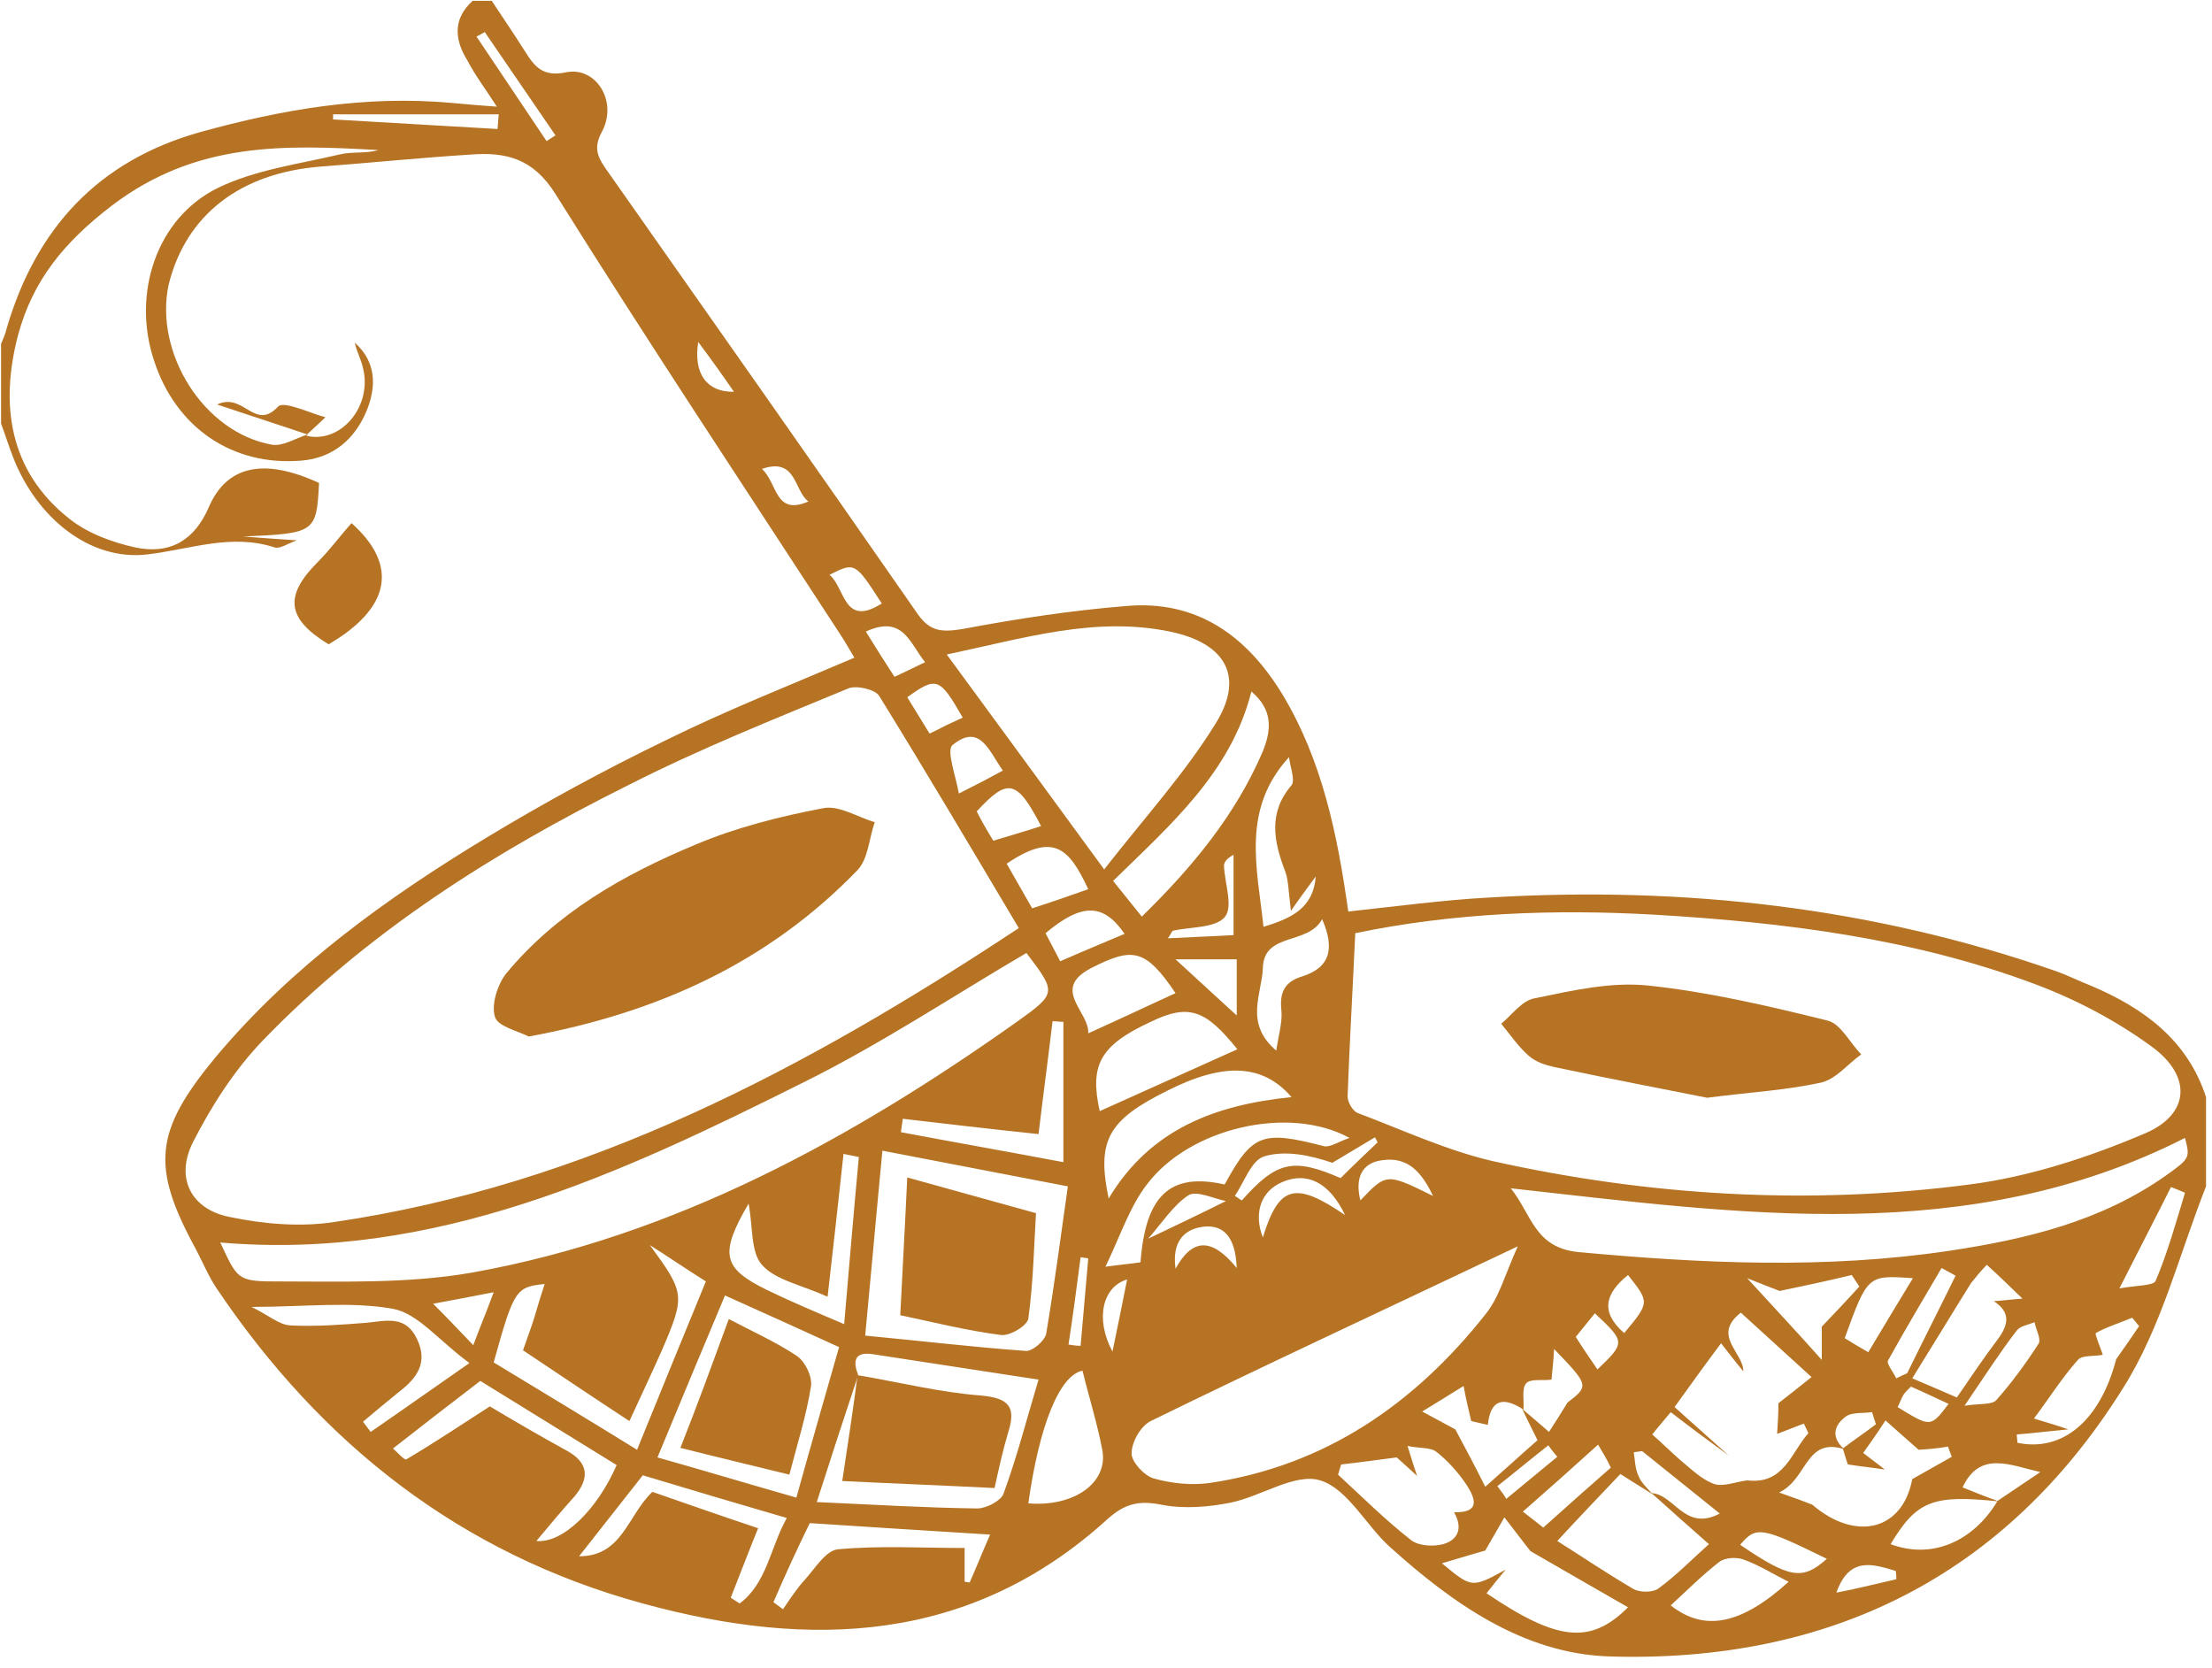 <svg width="122" height="92" viewBox="0 0 122 92" fill="none" xmlns="http://www.w3.org/2000/svg">
<g clip-path="url(#clip0_1_569)">
<path d="M16.894 24.031C18.792 24.488 20.549 22.413 20.022 20.303C19.917 19.811 19.671 19.389 19.565 18.896C20.76 19.951 20.76 21.323 20.233 22.624C19.601 24.172 18.405 25.262 16.613 25.403C12.817 25.72 9.689 23.574 8.494 19.881C7.263 16.188 8.634 12.003 12.044 10.35C14.082 9.365 16.472 9.048 18.722 8.521C19.425 8.345 20.163 8.486 20.866 8.275C15.734 7.993 10.849 7.782 6.174 11.335C3.503 13.374 1.816 15.485 1.007 18.439C-0.012 22.273 0.48 25.966 3.819 28.604C4.838 29.412 6.174 29.905 7.439 30.186C9.408 30.608 10.743 29.764 11.516 27.97C12.501 25.684 14.539 25.227 17.597 26.634C17.456 29.377 17.386 29.412 13.414 29.588C14.363 29.659 15.277 29.729 16.367 29.799C15.875 29.975 15.418 30.292 15.137 30.186C12.747 29.412 10.497 30.292 8.142 30.573C4.979 30.96 2.026 28.568 0.726 25.227C0.48 24.594 0.269 23.926 0.023 23.258C0.023 21.851 0.023 20.444 0.023 19.037C0.164 18.721 0.304 18.404 0.374 18.087C1.991 12.601 5.401 8.873 11.024 7.29C15.594 6.024 20.128 5.25 24.873 5.672C25.646 5.742 26.419 5.813 27.404 5.883C26.771 4.898 26.208 4.16 25.787 3.351C25.084 2.225 24.943 1.065 26.068 0.045C26.419 0.045 26.771 0.045 27.122 0.045C27.72 0.959 28.352 1.874 28.95 2.823C29.477 3.667 29.934 4.265 31.235 3.984C32.887 3.667 34.082 5.602 33.203 7.255C32.746 8.099 32.922 8.591 33.379 9.259C39.143 17.454 44.907 25.649 50.601 33.844C51.304 34.864 51.972 34.864 53.097 34.688C56.084 34.125 59.072 33.668 62.095 33.422C66.031 33.07 68.773 35.075 70.741 38.311C72.921 41.933 73.764 46.013 74.362 50.269C76.998 49.987 79.564 49.636 82.165 49.495C92.85 48.862 103.289 50.023 113.446 53.575C114.114 53.821 114.747 54.138 115.38 54.384C118.262 55.615 120.652 57.373 121.671 60.504C121.671 62.157 121.671 63.774 121.671 65.427C120.195 69.156 119.211 73.2 117.102 76.541C110.599 86.952 100.863 91.735 88.702 91.349C83.992 91.173 80.126 88.429 76.681 85.334C75.346 84.138 74.326 82.099 72.815 81.641C71.409 81.219 69.581 82.521 67.859 82.872C66.629 83.118 65.258 83.224 64.028 82.978C62.798 82.732 62.025 82.943 61.111 83.751C53.554 90.645 44.696 90.962 35.452 88.429C25.4 85.686 17.738 79.636 11.973 71.09C11.516 70.422 11.2 69.648 10.813 68.909C8.318 64.337 8.494 62.403 11.903 58.288C16.086 53.294 21.323 49.53 26.841 46.189C30.04 44.255 33.343 42.461 36.683 40.843C40.022 39.19 43.501 37.818 47.122 36.271C46.84 35.778 46.524 35.251 46.173 34.723C40.971 26.739 35.698 18.791 30.637 10.701C29.407 8.732 27.895 8.38 25.997 8.521C23.221 8.697 20.444 8.978 17.667 9.189C13.239 9.541 10.251 11.862 9.302 15.696C8.494 19.459 11.235 23.855 14.996 24.524C15.594 24.629 16.297 24.172 16.964 23.961L16.894 24.031ZM81.918 85.51C81.18 85.721 80.477 85.932 79.528 86.213C81.18 87.585 81.18 87.585 83.043 86.565C82.692 86.987 82.34 87.409 81.989 87.867C85.89 90.504 87.718 90.715 89.792 88.64C87.964 87.585 86.171 86.565 84.414 85.545C83.992 85.018 83.606 84.49 82.973 83.681C82.481 84.525 82.2 85.018 81.918 85.51ZM85.574 76.084C85.082 76.155 84.414 76.014 84.168 76.295C83.922 76.577 84.062 77.245 84.027 77.737C82.832 76.963 82.2 77.245 82.059 78.581C81.743 78.511 81.462 78.441 81.145 78.37C81.005 77.772 80.864 77.21 80.723 76.436C79.88 76.963 79.353 77.28 78.439 77.843C79.212 78.265 79.739 78.546 80.266 78.828C80.794 79.812 81.321 80.797 81.918 81.993C83.114 80.938 83.992 80.129 84.801 79.425C84.449 78.722 84.203 78.23 83.957 77.702C84.414 78.089 84.871 78.476 85.433 78.968C85.82 78.37 86.136 77.878 86.453 77.35C87.648 76.436 87.648 76.401 85.714 74.396C85.679 75.135 85.609 75.592 85.574 76.084ZM105.819 79.953C105.222 79.425 104.659 78.933 103.992 78.335C103.464 79.144 103.113 79.636 102.761 80.129C103.218 80.481 103.605 80.762 103.956 81.043C103.289 80.938 102.586 80.868 101.918 80.762C101.812 80.481 101.742 80.199 101.637 79.883C102.234 79.425 102.867 79.004 103.464 78.546C103.394 78.335 103.324 78.124 103.253 77.878C102.761 77.948 102.199 77.878 101.848 78.089C101.145 78.581 100.969 79.25 101.707 79.918C99.563 79.25 99.704 81.571 98.122 82.309C99.036 82.626 99.493 82.802 99.95 82.978C102.375 85.053 104.941 84.385 105.468 81.571C106.206 81.149 106.909 80.762 107.647 80.34C107.577 80.164 107.506 79.953 107.436 79.777C106.874 79.883 106.346 79.918 105.819 79.953ZM98.157 71.195C97.7 71.02 97.243 70.844 96.364 70.492C97.876 72.145 99.036 73.376 100.477 74.994C100.477 74.079 100.477 73.622 100.477 73.165C101.18 72.427 101.883 71.688 102.55 70.949C102.41 70.738 102.269 70.527 102.129 70.316C100.828 70.633 99.493 70.914 98.157 71.195ZM96.364 81.641C98.403 81.888 98.79 80.094 99.739 79.039C99.668 78.863 99.563 78.687 99.493 78.511C99.001 78.687 98.508 78.898 98.016 79.074C98.052 78.511 98.087 77.948 98.087 77.386C98.684 76.928 99.246 76.471 99.914 75.944C98.403 74.572 97.208 73.482 96.013 72.391C94.396 73.657 96.153 74.572 96.153 75.627C95.732 75.135 95.345 74.607 94.923 74.079C93.974 75.346 93.271 76.331 92.358 77.597C93.377 78.511 94.361 79.39 95.345 80.27C94.291 79.496 93.236 78.722 92.147 77.878C91.865 78.23 91.514 78.617 91.127 79.109C91.69 79.601 92.182 80.094 92.709 80.551C93.306 81.043 93.869 81.606 94.572 81.852C95.099 81.993 95.767 81.712 96.364 81.641ZM110.248 82.802C106.593 82.415 105.714 82.767 104.273 85.158C106.522 86.002 108.807 85.053 110.178 82.767C110.951 82.239 111.759 81.712 112.533 81.184C110.845 80.797 109.193 79.988 108.244 82.028C109.018 82.345 109.65 82.591 110.248 82.802ZM116.715 74.959C117.137 74.361 117.559 73.763 117.981 73.13C117.84 72.989 117.735 72.813 117.594 72.673C116.926 72.954 116.223 73.165 115.59 73.517C115.52 73.552 115.837 74.291 115.977 74.713C115.52 74.818 114.852 74.713 114.606 74.994C113.728 75.979 113.025 77.104 112.181 78.23C112.849 78.441 113.376 78.581 114.079 78.828C112.954 78.933 112.111 79.039 111.232 79.109C111.232 79.25 111.267 79.425 111.267 79.566C113.763 80.094 115.837 78.335 116.715 74.959ZM108.701 70.773C107.647 72.462 106.628 74.15 105.468 76.014C106.382 76.401 107.12 76.717 107.928 77.069C108.701 75.944 109.404 74.888 110.178 73.868C110.81 73.024 110.881 72.356 109.967 71.758C110.494 71.723 111.021 71.653 111.548 71.618C110.881 70.984 110.248 70.351 109.58 69.754C109.264 70.07 108.983 70.422 108.701 70.773ZM80.196 83.4C81.743 83.435 81.321 82.556 80.864 81.852C80.407 81.184 79.845 80.551 79.212 80.059C78.896 79.812 78.298 79.883 77.63 79.742C77.876 80.551 78.017 80.973 78.158 81.395C77.736 81.008 77.314 80.621 77.033 80.375C75.908 80.516 74.959 80.656 73.975 80.762C73.905 80.938 73.87 81.114 73.799 81.325C75.135 82.556 76.4 83.822 77.841 84.947C78.263 85.264 79.071 85.299 79.599 85.158C80.442 84.912 80.688 84.244 80.196 83.4ZM91.162 82.415C90.53 82.028 89.932 81.641 89.37 81.29C88.21 82.521 87.085 83.681 85.89 84.983C87.226 85.827 88.632 86.776 90.073 87.62C90.424 87.831 91.127 87.831 91.444 87.62C92.463 86.882 93.342 85.967 94.255 85.158C93.131 84.174 92.111 83.259 91.092 82.345C92.358 82.415 92.92 84.49 94.853 83.47C93.306 82.239 91.936 81.114 90.565 80.023C90.424 80.059 90.249 80.059 90.108 80.094C90.178 80.516 90.178 80.973 90.354 81.36C90.495 81.747 90.846 82.063 91.162 82.415ZM47.333 75.838C46.594 78.054 45.856 80.305 45.048 82.837C48.211 82.978 51.058 83.154 53.905 83.189C54.397 83.189 55.206 82.767 55.346 82.38C56.12 80.27 56.682 78.054 57.279 76.084C54.081 75.592 51.093 75.135 48.106 74.677C47.087 74.537 47.051 75.1 47.333 75.838ZM56.19 51.183C53.554 46.752 51.058 42.531 48.492 38.381C48.282 38.029 47.262 37.783 46.805 37.959C42.728 39.647 38.581 41.3 34.644 43.305C27.228 46.998 20.268 51.394 14.469 57.408C12.922 59.026 11.657 60.996 10.638 63.001C9.654 64.97 10.532 66.694 12.676 67.116C14.539 67.503 16.543 67.678 18.405 67.397C32.324 65.357 44.38 58.991 56.19 51.183ZM74.748 51.465C74.608 54.525 74.432 57.514 74.326 60.468C74.326 60.785 74.608 61.277 74.889 61.383C77.314 62.297 79.739 63.423 82.27 64.021C90.951 65.955 99.774 66.483 108.631 65.322C111.935 64.9 115.239 63.81 118.297 62.508C120.792 61.453 120.898 59.343 118.684 57.725C116.715 56.283 114.501 55.122 112.251 54.278C105.503 51.746 98.403 50.867 91.268 50.445C85.714 50.128 80.161 50.339 74.748 51.465ZM56.612 52.555C52.535 54.947 48.563 57.584 44.38 59.659C34.257 64.724 23.994 69.543 12.149 68.522C13.063 70.457 13.063 70.668 15.066 70.668C18.722 70.668 22.483 70.809 26.068 70.176C37.21 68.171 46.946 62.825 56.084 56.353C58.299 54.771 58.264 54.736 56.612 52.555ZM52.218 36.095C55.135 40.069 57.842 43.762 60.9 47.947C63.149 45.063 65.364 42.637 67.051 39.893C68.668 37.291 67.578 35.462 64.52 34.829C60.408 33.985 56.541 35.181 52.218 36.095ZM83.711 68.734C76.611 72.11 70.003 75.17 63.466 78.37C62.903 78.652 62.411 79.531 62.411 80.164C62.411 80.621 63.114 81.395 63.641 81.536C64.626 81.817 65.75 81.923 66.734 81.782C73.096 80.832 78.017 77.421 81.918 72.497C82.692 71.547 83.008 70.281 83.711 68.734ZM83.324 65.533C84.484 66.975 84.625 68.804 87.05 69.05C93.904 69.683 100.688 70 107.506 68.98C111.724 68.347 115.872 67.362 119.457 64.83C120.792 63.88 120.792 63.845 120.511 62.755C108.596 68.804 96.048 66.94 83.324 65.533ZM58.896 65.427C55.241 64.724 51.937 64.091 48.668 63.458C48.352 66.729 48.071 69.965 47.719 73.657C50.707 73.939 53.659 74.291 56.577 74.502C56.928 74.537 57.631 73.939 57.701 73.552C58.158 70.844 58.51 68.136 58.896 65.427ZM46.278 74.291C43.958 73.235 41.955 72.321 39.986 71.442C38.756 74.361 37.561 77.245 36.261 80.375C38.756 81.079 41.217 81.817 43.923 82.591C44.732 79.672 45.505 76.999 46.278 74.291ZM62.974 50.55C65.82 47.772 68.14 44.923 69.617 41.511C70.144 40.245 70.214 39.155 69.019 38.135C67.894 42.602 64.555 45.486 61.392 48.581C61.954 49.284 62.411 49.847 62.974 50.55ZM35.839 68.663C37.772 71.301 37.807 71.442 36.507 74.466C35.944 75.733 35.347 76.999 34.714 78.37C32.676 77.034 30.742 75.733 28.845 74.466C29.091 73.763 29.302 73.2 29.477 72.638C29.653 72.04 29.829 71.442 30.04 70.809C28.458 70.984 28.352 71.09 27.228 75.135C29.723 76.647 32.289 78.195 35.136 79.953C36.507 76.577 37.702 73.657 38.932 70.668C37.702 69.894 36.788 69.261 35.839 68.663ZM61.146 66.096C63.466 62.227 67.086 60.926 71.233 60.504C69.652 58.675 67.508 58.569 64.379 60.152C61.111 61.77 60.478 62.895 61.146 66.096ZM60.654 61.277C63.149 60.152 65.75 58.991 68.246 57.866C66.488 55.685 65.575 55.333 63.466 56.353C60.654 57.655 60.091 58.745 60.654 61.277ZM67.543 65.322C69.089 62.508 69.617 62.332 73.026 63.212C73.377 63.282 73.799 62.965 74.432 62.755C71.093 60.926 65.61 62.192 63.255 65.322C62.306 66.553 61.814 68.1 60.97 69.859C61.989 69.718 62.481 69.683 62.903 69.613C63.184 65.885 64.555 64.654 67.543 65.322ZM29.583 84.983C31.059 85.123 32.957 83.224 34.011 80.797C31.445 79.215 28.88 77.632 26.49 76.155C24.838 77.421 23.291 78.617 21.674 79.883C21.85 80.023 22.307 80.551 22.412 80.481C23.959 79.566 25.435 78.581 27.017 77.561C28.317 78.335 29.758 79.179 31.235 79.988C32.465 80.656 32.535 81.501 31.692 82.521C30.989 83.294 30.321 84.103 29.583 84.983ZM59.705 75.592C58.439 75.838 57.315 78.617 56.717 82.907C59.213 83.118 61.146 81.782 60.794 79.953C60.513 78.476 60.056 77.034 59.705 75.592ZM49.793 61.699C49.758 61.946 49.723 62.192 49.688 62.438C52.675 63.001 55.663 63.528 58.65 64.091C58.65 61.277 58.65 58.815 58.65 56.353C58.439 56.353 58.228 56.318 58.053 56.318C57.807 58.393 57.526 60.468 57.279 62.544C54.608 62.262 52.183 61.981 49.793 61.699ZM47.368 63.81C47.087 63.739 46.805 63.704 46.524 63.634C46.243 66.201 45.962 68.769 45.645 71.512C44.169 70.844 42.763 70.598 42.025 69.754C41.392 69.05 41.533 67.643 41.287 66.377C39.67 69.156 39.846 69.929 42.271 71.125C43.572 71.758 44.907 72.321 46.559 73.024C46.84 69.789 47.087 66.799 47.368 63.81ZM43.396 83.716C40.619 82.907 38.018 82.134 35.452 81.36C34.257 82.872 33.097 84.349 31.938 85.827C34.328 85.827 34.609 83.576 35.98 82.274C37.807 82.907 39.705 83.576 41.814 84.279C41.252 85.651 40.795 86.882 40.303 88.113C40.479 88.218 40.619 88.324 40.795 88.429C42.306 87.304 42.482 85.334 43.396 83.716ZM13.871 72.075C14.82 72.532 15.383 73.06 16.015 73.095C17.386 73.165 18.792 73.06 20.163 72.954C21.288 72.849 22.377 72.497 23.01 73.868C23.607 75.135 23.01 75.979 22.061 76.717C21.358 77.28 20.69 77.843 20.022 78.406C20.163 78.581 20.303 78.792 20.444 78.968C22.131 77.808 23.818 76.612 25.892 75.17C24.205 73.939 23.045 72.427 21.674 72.18C19.319 71.758 16.824 72.075 13.871 72.075ZM42.658 88.359C42.834 88.5 43.009 88.605 43.185 88.746C43.572 88.183 43.958 87.585 44.415 87.093C44.978 86.46 45.575 85.475 46.243 85.44C48.528 85.229 50.847 85.369 53.202 85.369C53.202 86.213 53.202 86.741 53.202 87.234C53.308 87.234 53.378 87.269 53.483 87.269C53.87 86.389 54.222 85.51 54.608 84.631C51.164 84.42 47.93 84.209 44.661 83.998C43.958 85.44 43.291 86.882 42.658 88.359ZM64.836 54.771C63.149 52.273 62.446 52.238 60.162 53.399C57.947 54.56 60.091 55.791 60.021 56.986C61.743 56.213 63.29 55.474 64.836 54.771ZM92.147 88.535C94.009 90.012 96.048 89.59 98.649 87.234C97.805 86.811 97.032 86.319 96.153 86.002C95.767 85.862 95.134 85.897 94.818 86.143C93.869 86.882 93.025 87.726 92.147 88.535ZM71.198 50.234C71.058 49.073 71.058 48.51 70.882 48.053C70.249 46.4 69.933 44.817 71.233 43.305C71.444 43.024 71.163 42.32 71.093 41.757C68.457 44.641 69.335 47.842 69.687 51.113C71.163 50.656 72.428 50.128 72.569 48.334C72.218 48.827 71.831 49.319 71.198 50.234ZM72.921 50.691C72.147 52.133 69.722 51.394 69.652 53.364C69.617 54.771 68.597 56.424 70.39 57.936C70.53 57.022 70.741 56.353 70.671 55.685C70.566 54.7 70.882 54.138 71.796 53.856C73.377 53.364 73.623 52.309 72.921 50.691ZM60.021 49.038C58.967 46.787 58.123 45.872 55.522 47.631C55.979 48.44 56.471 49.284 56.928 50.093C58.018 49.741 59.037 49.389 60.021 49.038ZM105.503 70.492C103.007 70.316 103.007 70.316 101.742 73.798C102.129 74.044 102.55 74.291 103.043 74.572C103.886 73.165 104.624 71.934 105.503 70.492ZM88.14 79.672C86.663 81.008 85.398 82.134 83.992 83.365C84.484 83.751 84.906 84.068 85.117 84.244C86.488 83.013 87.718 81.923 88.843 80.938C88.597 80.41 88.386 80.094 88.14 79.672ZM120.511 65.779C120.265 65.674 120.019 65.568 119.738 65.463C118.894 67.151 118.016 68.839 116.891 71.055C117.84 70.879 118.789 70.914 118.894 70.633C119.562 69.05 120.019 67.397 120.511 65.779ZM75.978 63.001C75.943 62.895 75.873 62.825 75.838 62.719C75.064 63.176 74.256 63.669 73.483 64.126C72.253 63.704 70.882 63.423 69.722 63.774C69.019 63.986 68.632 65.181 68.105 65.955C68.246 66.025 68.351 66.131 68.492 66.201C70.425 64.021 71.339 63.845 73.94 64.97C74.643 64.267 75.311 63.634 75.978 63.001ZM62.025 51.5C60.865 49.812 59.67 49.776 57.666 51.465C57.947 51.992 58.228 52.555 58.474 53.012C59.67 52.485 60.794 52.027 62.025 51.5ZM108.35 77.526C109.193 77.386 109.861 77.491 110.107 77.21C110.951 76.26 111.724 75.205 112.427 74.115C112.603 73.868 112.287 73.341 112.216 72.919C111.865 73.06 111.408 73.13 111.232 73.376C110.283 74.607 109.475 75.873 108.35 77.526ZM104.589 76.014C104.8 75.908 105.011 75.803 105.187 75.733C106.065 73.939 106.979 72.145 107.858 70.351C107.612 70.211 107.331 70.07 107.085 69.929C106.1 71.618 105.081 73.306 104.132 75.029C104.027 75.17 104.413 75.662 104.589 76.014ZM27.439 7.114C27.474 6.833 27.474 6.586 27.509 6.305C24.451 6.305 21.428 6.305 18.37 6.305C18.37 6.411 18.37 6.481 18.37 6.586C21.393 6.762 24.416 6.938 27.439 7.114ZM54.784 46.365C55.698 46.084 56.577 45.837 57.42 45.556C56.084 42.988 55.592 42.883 53.87 44.747C54.116 45.239 54.397 45.732 54.784 46.365ZM100.758 85.967C97.173 84.209 96.856 84.138 95.978 85.194C98.719 87.058 99.422 87.163 100.758 85.967ZM55.311 42.496C54.538 41.406 54.046 39.858 52.535 41.089C52.183 41.37 52.71 42.777 52.886 43.762C53.94 43.235 54.538 42.918 55.311 42.496ZM64.836 52.907C66.102 54.067 67.051 54.947 68.211 56.002C68.211 54.7 68.211 53.786 68.211 52.907C67.156 52.907 66.207 52.907 64.836 52.907ZM51.269 40.456C51.691 40.245 51.937 40.14 52.183 39.999C52.499 39.858 52.781 39.718 53.097 39.577C51.831 37.361 51.656 37.291 50.039 38.451C50.426 39.084 50.812 39.718 51.269 40.456ZM47.754 34.829C48.317 35.743 48.809 36.517 49.336 37.326C49.934 37.044 50.461 36.798 51.023 36.517C50.179 35.497 49.828 33.879 47.754 34.829ZM68.035 51.57C68.035 49.952 68.035 48.545 68.035 47.139C67.648 47.35 67.508 47.561 67.508 47.736C67.543 48.721 68.035 50.023 67.543 50.585C67.016 51.183 65.68 51.113 64.696 51.324C64.626 51.359 64.59 51.5 64.415 51.746C65.68 51.676 66.84 51.641 68.035 51.57ZM74.186 67.01C73.307 65.181 72.077 64.618 70.741 65.181C69.546 65.674 69.124 66.905 69.652 68.241C70.53 65.392 71.409 65.111 74.186 67.01ZM26.103 74.185C26.525 73.06 26.841 72.321 27.228 71.266C25.962 71.512 25.049 71.688 23.889 71.899C24.697 72.708 25.259 73.306 26.103 74.185ZM89.792 70.316C88.526 71.336 88.245 72.356 89.581 73.517C90.987 71.829 90.987 71.829 89.792 70.316ZM75.029 66.201C76.471 64.689 76.471 64.689 79.036 65.955C78.404 64.618 77.63 63.774 76.224 63.986C75.135 64.126 74.713 64.935 75.029 66.201ZM48.633 33.281C47.157 30.995 47.157 30.995 45.751 31.698C46.63 32.437 46.524 34.618 48.633 33.281ZM67.613 66.236C66.91 66.096 65.996 65.638 65.539 65.92C64.696 66.483 64.098 67.432 63.325 68.311C64.871 67.573 66.067 67.01 67.613 66.236ZM88.105 75.522C89.651 74.044 89.651 74.009 87.964 72.427C87.612 72.849 87.261 73.306 86.909 73.728C87.331 74.396 87.718 74.959 88.105 75.522ZM68.211 69.929C68.14 68.136 67.437 67.573 66.453 67.643C65.328 67.749 64.626 68.452 64.836 69.965C65.75 68.311 66.805 68.206 68.211 69.929ZM26.736 1.768C26.595 1.838 26.454 1.944 26.279 2.014C27.579 3.949 28.845 5.848 30.145 7.782C30.321 7.677 30.461 7.571 30.637 7.466C29.337 5.567 28.036 3.667 26.736 1.768ZM107.471 77.421C106.768 77.104 106.136 76.788 105.397 76.471C105.222 76.647 105.046 76.788 104.941 76.999C104.835 77.175 104.765 77.421 104.659 77.597C106.487 78.722 106.487 78.722 107.471 77.421ZM60.021 69.402C59.88 69.367 59.74 69.367 59.599 69.332C59.388 70.949 59.178 72.567 58.931 74.15C59.142 74.185 59.388 74.22 59.599 74.22C59.74 72.638 59.88 71.02 60.021 69.402ZM44.591 27.654C43.783 27.091 43.958 25.192 42.025 25.86C42.904 26.669 42.728 28.463 44.591 27.654ZM104.589 87.093C104.589 86.952 104.589 86.811 104.554 86.636C103.289 86.249 101.988 85.827 101.285 87.831C102.41 87.62 103.499 87.339 104.589 87.093ZM62.165 70.562C60.83 70.949 60.373 72.708 61.357 74.537C61.638 73.165 61.919 71.829 62.165 70.562ZM82.586 81.958C82.762 82.204 82.938 82.415 83.078 82.661C84.027 81.888 84.941 81.114 85.89 80.34C85.714 80.129 85.539 79.918 85.398 79.707C84.449 80.445 83.535 81.219 82.586 81.958ZM38.51 18.861C38.229 20.62 39.002 21.64 40.479 21.605C39.776 20.584 39.143 19.705 38.51 18.861Z" fill="#B67324"/>
<path d="M19.389 28.85C22.025 31.206 21.498 33.563 18.124 35.532C15.804 34.125 15.664 32.859 17.526 30.995C18.194 30.327 18.756 29.553 19.389 28.85Z" fill="#B67324"/>
<path d="M16.964 23.961C15.453 23.469 13.906 22.941 11.973 22.308C13.449 21.605 14.047 23.82 15.347 22.413C15.664 22.097 17.14 22.8 17.948 23.011C17.808 23.152 17.351 23.574 16.894 23.996C16.894 24.031 16.964 23.961 16.964 23.961Z" fill="#B67324"/>
<path d="M29.16 57.162C28.527 56.846 27.438 56.6 27.297 56.072C27.087 55.404 27.438 54.313 27.895 53.716C30.672 50.339 34.397 48.229 38.369 46.576C40.618 45.626 43.009 45.028 45.399 44.571C46.277 44.395 47.297 45.063 48.246 45.345C47.929 46.224 47.894 47.35 47.297 47.983C42.376 53.083 36.26 55.861 29.16 57.162Z" fill="#B67324"/>
<path d="M94.15 60.539C91.689 60.047 88.737 59.484 85.749 58.851C85.257 58.745 84.695 58.569 84.308 58.218C83.746 57.725 83.289 57.057 82.797 56.459C83.394 55.967 83.957 55.158 84.659 55.052C86.698 54.63 88.842 54.138 90.881 54.349C94.22 54.7 97.524 55.474 100.793 56.283C101.531 56.459 102.023 57.514 102.655 58.147C101.917 58.675 101.285 59.484 100.476 59.695C98.578 60.117 96.645 60.222 94.15 60.539Z" fill="#B67324"/>
<path d="M49.652 72.532C49.792 69.754 49.933 67.257 50.038 64.935C52.042 65.498 54.362 66.131 57.138 66.905C57.033 68.593 56.998 70.668 56.717 72.708C56.681 73.095 55.697 73.693 55.205 73.623C53.272 73.376 51.339 72.884 49.652 72.532Z" fill="#B67324"/>
<path d="M47.297 75.838C49.582 76.225 51.831 76.788 54.116 76.963C55.697 77.104 56.049 77.632 55.592 79.038C55.311 79.988 55.1 80.938 54.854 82.063C52.042 81.922 49.3 81.817 46.453 81.676C46.77 79.601 47.051 77.737 47.297 75.838C47.332 75.838 47.297 75.838 47.297 75.838Z" fill="#B67324"/>
<path d="M40.197 72.743C41.462 73.412 42.798 74.009 43.958 74.783C44.415 75.1 44.801 75.909 44.731 76.436C44.485 78.019 43.993 79.566 43.536 81.325C41.392 80.797 39.459 80.34 37.526 79.848C38.475 77.456 39.318 75.135 40.197 72.743Z" fill="#B67324"/>
</g>
<defs>
<clipPath id="clip0_1_569">
<rect width="121.613" height="91.374" fill="white" transform="translate(0.058 0.045)"/>
</clipPath>
</defs>
</svg>
